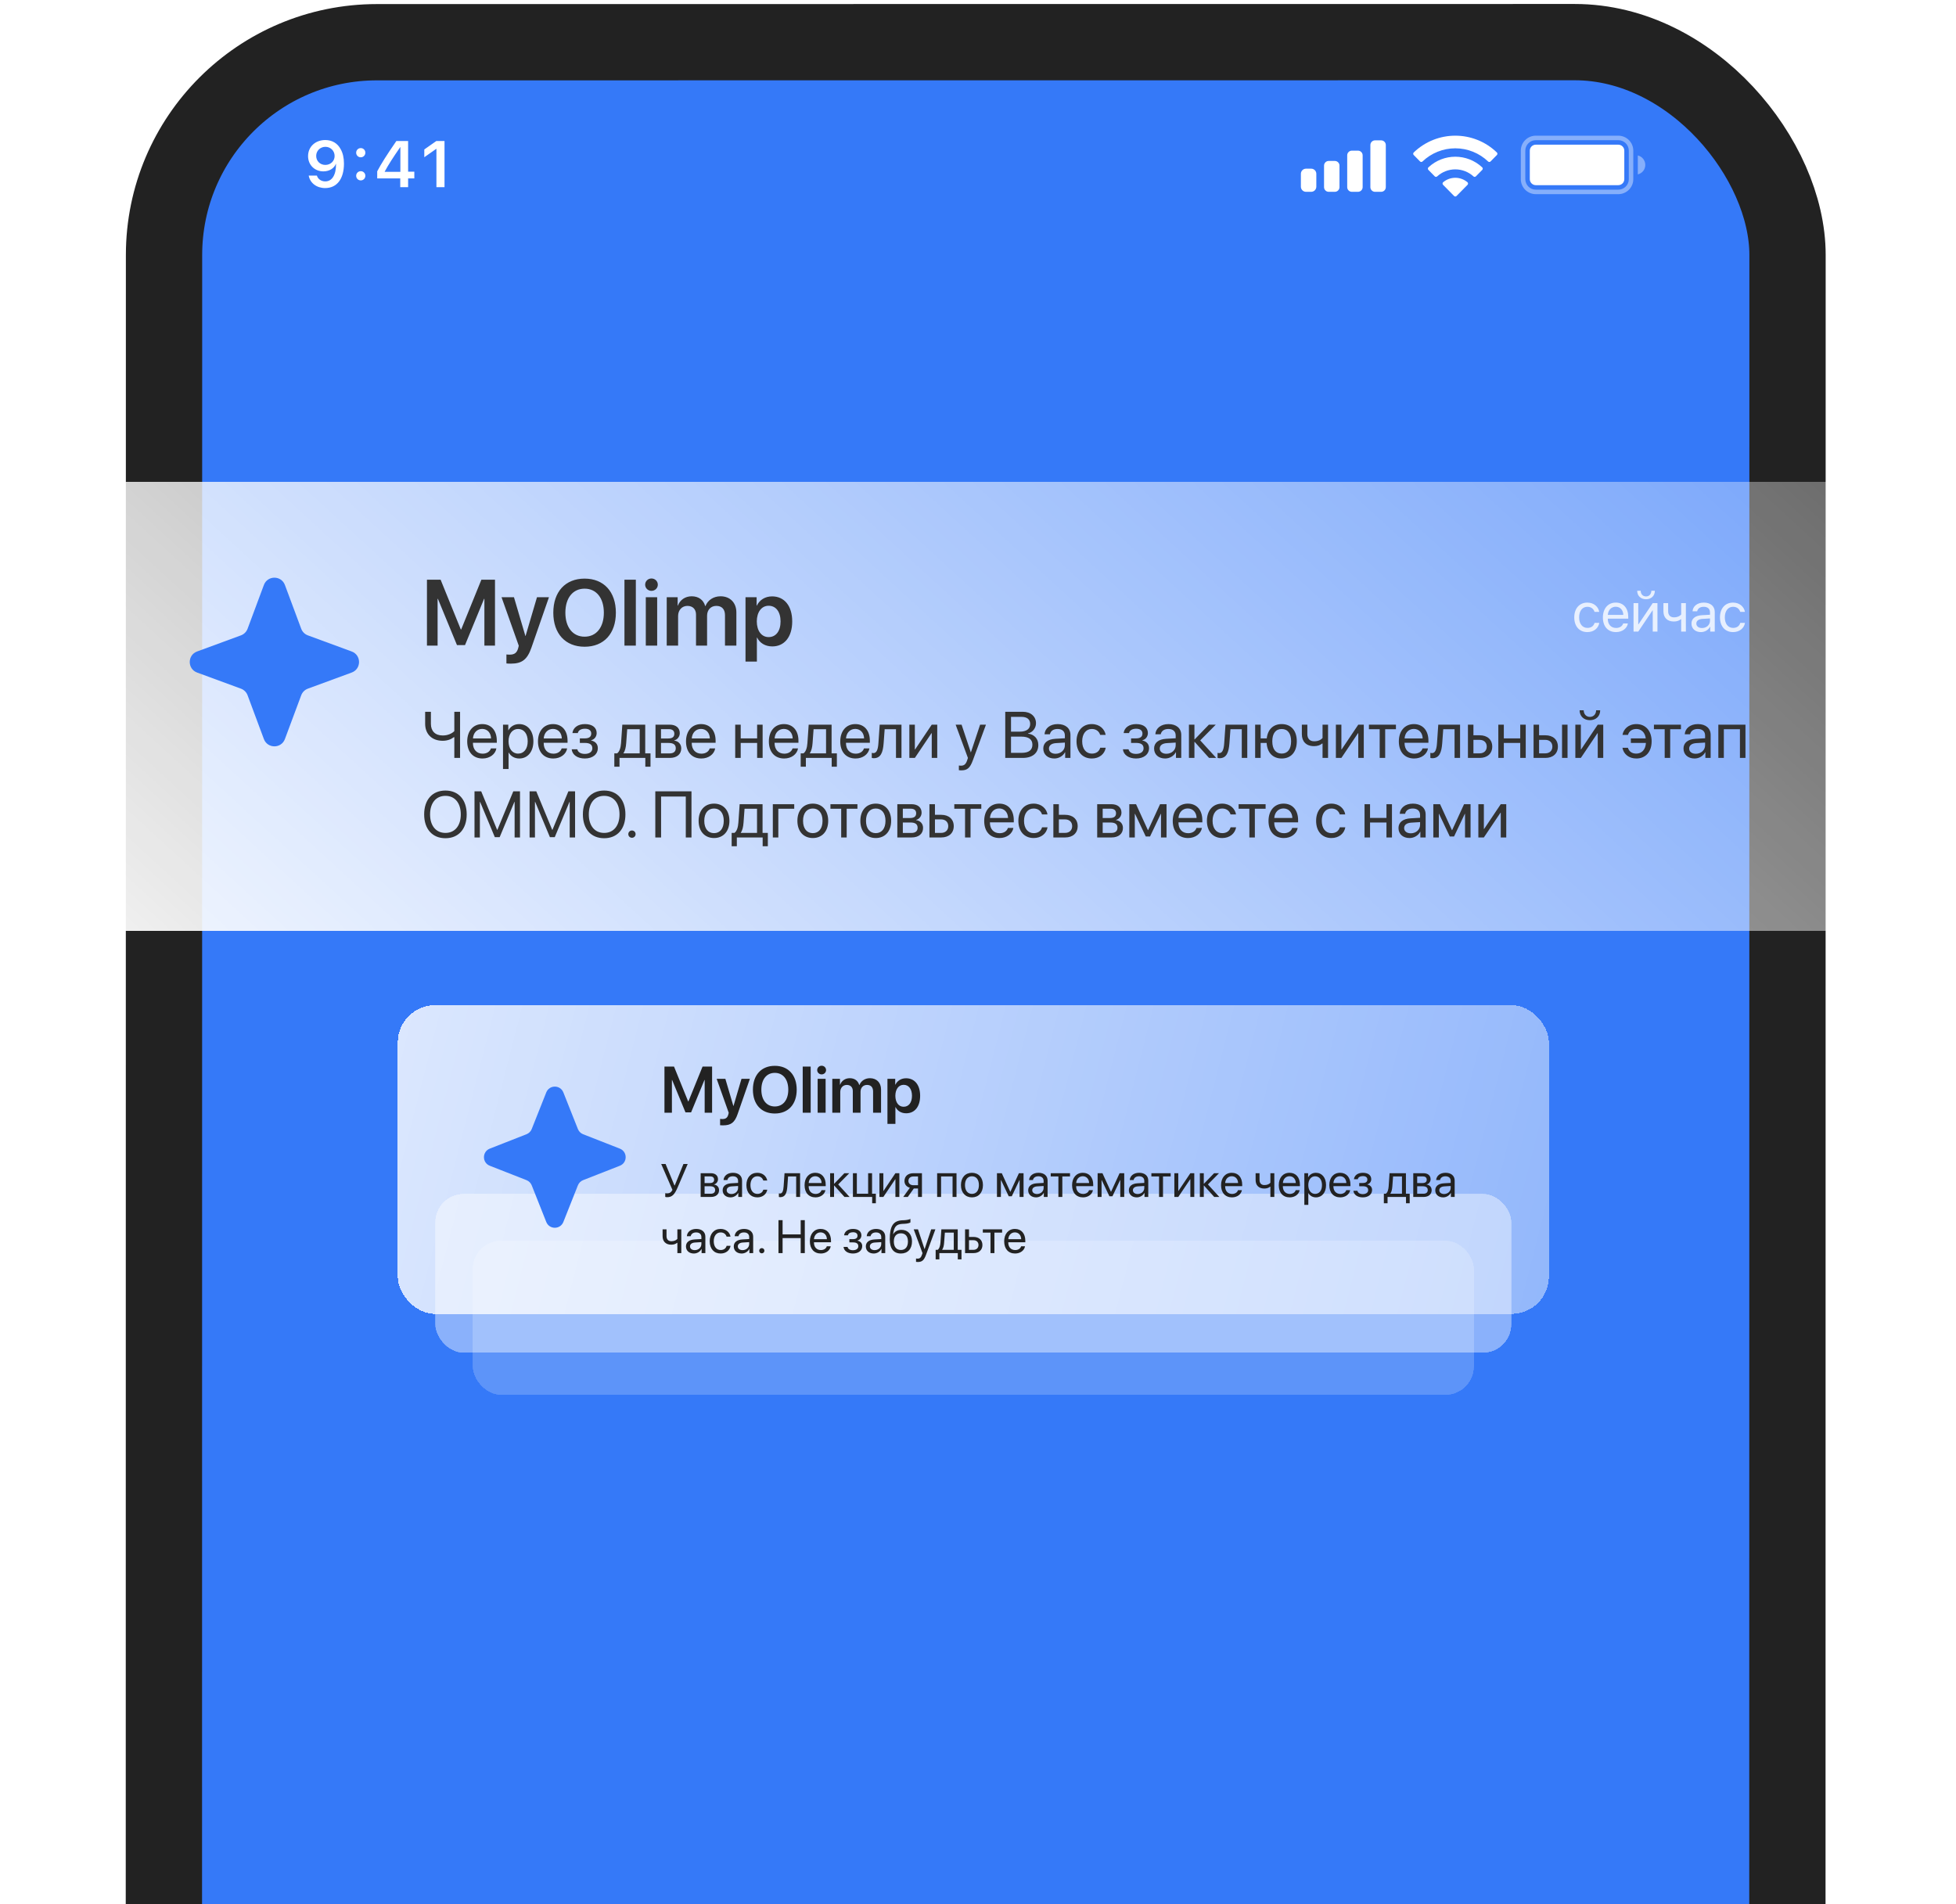 <svg width="418" height="407" viewBox="0 0 418 407" fill="none" xmlns="http://www.w3.org/2000/svg">
<rect width="346.943" height="713.378" rx="45.48" transform="matrix(1 -7.98721e-05 -7.9894e-05 1 35.057 9.028)" fill="#3579F8" stroke="#222222" stroke-width="16.305"/>
<path d="M311 31.7C313.612 31.7 316.124 32.709 318.017 34.519C318.159 34.659 318.387 34.657 318.527 34.516L319.89 33.132C319.961 33.06 320.001 32.963 320 32.861C319.999 32.76 319.959 32.663 319.887 32.592C314.919 27.803 307.081 27.803 302.113 32.592C302.042 32.663 302.001 32.76 302 32.861C301.999 32.963 302.039 33.06 302.11 33.132L303.473 34.516C303.613 34.658 303.841 34.659 303.984 34.519C305.877 32.709 308.389 31.7 311 31.7ZM311 36.2C312.435 36.2 313.819 36.736 314.883 37.705C315.027 37.842 315.253 37.84 315.394 37.698L316.754 36.315C316.826 36.243 316.866 36.144 316.865 36.042C316.864 35.94 316.822 35.842 316.749 35.771C313.51 32.74 308.494 32.74 305.255 35.771C305.182 35.842 305.14 35.94 305.139 36.042C305.138 36.144 305.178 36.243 305.25 36.315L306.61 37.698C306.75 37.84 306.977 37.842 307.121 37.705C308.184 36.737 309.567 36.2 311 36.2ZM313.616 39.501C313.689 39.429 313.729 39.33 313.727 39.227C313.725 39.125 313.68 39.028 313.605 38.959C312.101 37.68 309.9 37.68 308.396 38.959C308.32 39.028 308.276 39.125 308.274 39.227C308.272 39.33 308.312 39.429 308.385 39.501L310.739 41.89C310.808 41.961 310.902 42 311 42C311.099 42 311.193 41.961 311.262 41.89L313.616 39.501Z" fill="white"/>
<path d="M326.923 32.205C326.923 31.497 327.497 30.923 328.205 30.923H345.833C346.541 30.923 347.115 31.497 347.115 32.205V38.295C347.115 39.003 346.541 39.577 345.833 39.577H328.205C327.497 39.577 326.923 39.003 326.923 38.295V32.205Z" fill="white"/>
<path opacity="0.4" fill-rule="evenodd" clip-rule="evenodd" d="M328.205 29.962H345.833C347.072 29.962 348.077 30.966 348.077 32.205V38.295C348.077 39.534 347.072 40.538 345.833 40.538H328.205C326.966 40.538 325.962 39.534 325.962 38.295V32.205C325.962 30.966 326.966 29.962 328.205 29.962ZM325 32.205C325 30.435 326.435 29 328.205 29H345.833C347.603 29 349.038 30.435 349.038 32.205V38.295C349.038 40.065 347.603 41.5 345.833 41.5H328.205C326.435 41.5 325 40.065 325 38.295V32.205ZM351.603 35.25C351.603 36.235 350.919 37.06 350 37.278V33.222C350.919 33.44 351.603 34.265 351.603 35.25Z" fill="white"/>
<path fill-rule="evenodd" clip-rule="evenodd" d="M293.85 30C293.298 30 292.85 30.448 292.85 31V40C292.85 40.552 293.298 41 293.85 41H295.15C295.702 41 296.15 40.552 296.15 40V31C296.15 30.448 295.702 30 295.15 30H293.85ZM287.9 33.2C287.9 32.648 288.348 32.2 288.9 32.2H290.2C290.752 32.2 291.2 32.648 291.2 33.2V40C291.2 40.552 290.752 41 290.2 41H288.9C288.348 41 287.9 40.552 287.9 40V33.2ZM283.95 34.4C283.398 34.4 282.95 34.848 282.95 35.4V40C282.95 40.552 283.398 41 283.95 41H285.25C285.802 41 286.25 40.552 286.25 40V35.4C286.25 34.848 285.802 34.4 285.25 34.4H283.95ZM279.1 41C278.492 41 278 40.508 278 39.9V37.15C278 36.542 278.492 36.05 279.1 36.05H280.2C280.808 36.05 281.3 36.542 281.3 37.15V39.9C281.3 40.508 280.808 41 280.2 41H279.1Z" fill="white"/>
<path d="M69.478 40.198C67.666 40.198 66.251 39.118 65.971 37.532H67.721C67.94 38.277 68.644 38.77 69.505 38.77C70.961 38.77 71.836 37.402 71.809 35.017C71.809 35.017 71.802 35.017 71.795 35.017H71.788H71.781C71.399 35.98 70.387 36.63 69.109 36.63C67.236 36.63 65.834 35.242 65.834 33.369C65.834 31.373 67.386 29.931 69.519 29.931C70.968 29.931 72.144 30.628 72.8 31.886C73.265 32.692 73.504 33.725 73.504 34.955C73.504 38.243 72.007 40.198 69.478 40.198ZM69.526 35.249C70.654 35.249 71.508 34.429 71.508 33.342C71.508 32.241 70.647 31.38 69.539 31.38C68.439 31.38 67.57 32.234 67.57 33.315C67.57 34.429 68.404 35.249 69.526 35.249ZM77.099 38.558C76.545 38.558 76.114 38.127 76.114 37.573C76.114 37.026 76.545 36.589 77.099 36.589C77.646 36.589 78.076 37.026 78.076 37.573C78.076 38.127 77.646 38.558 77.099 38.558ZM77.099 33.622C76.545 33.622 76.114 33.185 76.114 32.638C76.114 32.091 76.545 31.653 77.099 31.653C77.646 31.653 78.076 32.091 78.076 32.638C78.076 33.185 77.646 33.622 77.099 33.622ZM85.533 40V38.134H80.611V36.616C81.466 35.003 82.566 33.246 84.706 30.136H87.215V36.691H88.541V38.134H87.215V40H85.533ZM82.211 36.685V36.732H85.561V31.441H85.533C83.94 33.752 82.997 35.208 82.211 36.685ZM93.264 40V31.817H93.222L90.673 33.608V31.947L93.25 30.136H94.993V40H93.264Z" fill="white"/>
<g filter="url(#filter0_bdd_1585_16002)">
<g clip-path="url(#clip0_1585_16002)">
<rect x="101" y="256" width="214" height="33" rx="6.109" fill="white" fill-opacity="0.2" shape-rendering="crispEdges"/>
</g>
</g>
<g filter="url(#filter1_bdd_1585_16002)">
<g clip-path="url(#clip1_1585_16002)">
<rect x="93" y="246" width="230" height="34" rx="6.109" fill="white" fill-opacity="0.42" shape-rendering="crispEdges"/>
</g>
</g>
<g filter="url(#filter2_bdd_1585_16002)">
<rect x="85" y="205" width="246" height="66" rx="8" fill="url(#paint0_linear_1585_16002)" shape-rendering="crispEdges"/>
<path d="M116.736 223.657C117.393 222.002 119.735 222.002 120.392 223.657L123.499 231.488C123.7 231.994 124.103 232.394 124.61 232.593L132.456 235.669C134.121 236.322 134.121 238.678 132.456 239.331L124.61 242.407C124.103 242.606 123.7 243.006 123.499 243.512L120.392 251.343C119.735 252.998 117.393 252.998 116.736 251.343L113.628 243.512C113.427 243.006 113.025 242.606 112.518 242.407L104.672 239.331C103.006 238.678 103.006 236.322 104.672 235.669L112.518 232.593C113.025 232.394 113.427 231.994 113.628 231.488L116.736 223.657Z" fill="#3579F8"/>
<path d="M152.175 228H150.589V221H150.541L147.69 227.918H146.487L143.636 221H143.589V228H141.996V218.136H144.04L147.061 225.58H147.116L150.137 218.136H152.175V228ZM154.553 230.693C154.458 230.693 153.972 230.687 153.884 230.666V229.319C153.972 229.34 154.273 229.347 154.376 229.347C155.08 229.347 155.442 229.08 155.634 228.41C155.634 228.39 155.736 228.027 155.729 228.007L153.152 220.754H155.011L156.72 226.551H156.748L158.457 220.754H160.248L157.63 228.287C157.008 230.085 156.208 230.693 154.553 230.693ZM165.58 217.972C168.451 217.972 170.256 219.934 170.256 223.071C170.256 226.209 168.451 228.164 165.58 228.164C162.702 228.164 160.897 226.209 160.897 223.071C160.897 219.934 162.702 217.972 165.58 217.972ZM165.58 219.476C163.816 219.476 162.702 220.87 162.702 223.071C162.702 225.266 163.816 226.66 165.58 226.66C167.337 226.66 168.458 225.266 168.458 223.071C168.458 220.87 167.337 219.476 165.58 219.476ZM171.541 228V218.136H173.243V228H171.541ZM174.733 228V220.754H176.435V228H174.733ZM175.581 219.804C175.054 219.804 174.637 219.394 174.637 218.881C174.637 218.361 175.054 217.951 175.581 217.951C176.114 217.951 176.531 218.361 176.531 218.881C176.531 219.394 176.114 219.804 175.581 219.804ZM177.864 228V220.754H179.498V222.012H179.532C179.846 221.171 180.612 220.617 181.596 220.617C182.622 220.617 183.353 221.144 183.62 222.073H183.661C184.01 221.178 184.871 220.617 185.917 220.617C187.345 220.617 188.282 221.581 188.282 223.03V228H186.58V223.447C186.58 222.559 186.115 222.053 185.281 222.053C184.461 222.053 183.9 222.654 183.9 223.522V228H182.246V223.358C182.246 222.552 181.754 222.053 180.961 222.053C180.14 222.053 179.566 222.688 179.566 223.563V228H177.864ZM193.628 220.631C195.467 220.631 196.635 222.06 196.635 224.377C196.635 226.688 195.473 228.116 193.655 228.116C192.602 228.116 191.782 227.61 191.385 226.797H191.351V230.386H189.649V220.754H191.31V222.005H191.344C191.755 221.164 192.575 220.631 193.628 220.631ZM193.108 226.722C194.209 226.722 194.892 225.812 194.892 224.377C194.892 222.948 194.209 222.032 193.108 222.032C192.049 222.032 191.344 222.969 191.338 224.377C191.344 225.799 192.049 226.722 193.108 226.722Z" fill="#222222"/>
<path d="M142.553 246.049C142.392 246.049 142.241 246.024 142.163 245.985V245.194C142.26 245.219 142.402 245.233 142.553 245.233C143.081 245.233 143.427 245.014 143.706 244.496L141.299 238.954H142.236L144.126 243.52H144.204L146.05 238.954H146.963L144.804 243.983C144.135 245.546 143.589 246.049 142.553 246.049ZM151.787 241.61H150.571V243.031H151.66C152.3 243.031 152.607 242.797 152.607 242.309C152.607 241.859 152.319 241.61 151.787 241.61ZM151.728 243.715H150.571V245.312H151.88C152.495 245.312 152.827 245.033 152.827 244.521C152.827 243.979 152.47 243.715 151.728 243.715ZM149.731 246V240.922H151.904C152.856 240.922 153.437 241.415 153.437 242.221C153.437 242.738 153.071 243.217 152.602 243.314V243.354C153.242 243.441 153.662 243.905 153.662 244.54C153.662 245.438 152.998 246 151.919 246H149.731ZM156.313 245.365C157.114 245.365 157.729 244.804 157.729 244.071V243.656L156.372 243.739C155.688 243.783 155.298 244.086 155.298 244.564C155.298 245.048 155.703 245.365 156.313 245.365ZM156.123 246.088C155.112 246.088 154.433 245.478 154.433 244.564C154.433 243.695 155.102 243.148 156.274 243.08L157.729 242.997V242.572C157.729 241.952 157.319 241.581 156.616 241.581C155.962 241.581 155.552 241.889 155.444 242.387H154.624C154.682 241.508 155.434 240.834 156.635 240.834C157.827 240.834 158.579 241.479 158.579 242.489V246H157.773V245.126H157.754C157.451 245.707 156.806 246.088 156.123 246.088ZM163.955 242.484H163.115C162.969 241.996 162.553 241.581 161.836 241.581C160.952 241.581 160.371 242.328 160.371 243.461C160.371 244.623 160.962 245.341 161.845 245.341C162.519 245.341 162.964 245.009 163.125 244.447H163.965C163.799 245.409 162.983 246.088 161.841 246.088C160.429 246.088 159.507 245.077 159.507 243.461C159.507 241.879 160.425 240.834 161.831 240.834C163.056 240.834 163.803 241.62 163.955 242.484ZM168.257 243.759C168.154 245.16 167.817 246.044 166.748 246.044C166.601 246.044 166.504 246.015 166.445 245.99V245.224C166.489 245.238 166.582 245.263 166.704 245.263C167.207 245.263 167.397 244.672 167.461 243.739L167.656 240.922H170.981V246H170.141V241.62H168.413L168.257 243.759ZM174.223 241.571C173.427 241.571 172.871 242.182 172.817 243.026H175.576C175.556 242.177 175.024 241.571 174.223 241.571ZM175.556 244.545H176.391C176.245 245.434 175.385 246.088 174.277 246.088C172.822 246.088 171.938 245.077 171.938 243.48C171.938 241.903 172.837 240.834 174.238 240.834C175.61 240.834 176.455 241.83 176.455 243.368V243.69H172.812V243.739C172.812 244.711 173.384 245.351 174.297 245.351C174.941 245.351 175.415 245.023 175.556 244.545ZM179.121 243.324L181.562 246H180.469L178.276 243.559H178.237V246H177.397V240.922H178.237V243.168H178.276L180.444 240.922H181.494L179.121 243.324ZM187.173 247.343H186.382V246H182.27V240.922H183.11V245.302H185.522V240.922H186.362V245.302H187.173V247.343ZM188.774 246H187.934V240.922H188.774V244.701H188.813L191.352 240.922H192.192V246H191.352V242.221H191.313L188.774 246ZM195.21 243.495H196.181V241.62H195.21C194.551 241.62 194.131 241.981 194.131 242.592C194.131 243.119 194.555 243.495 195.21 243.495ZM196.181 246V244.193H195.283L193.994 246H193.022L194.438 244.037C193.72 243.832 193.286 243.305 193.286 242.606C193.286 241.562 194.038 240.922 195.205 240.922H197.021V246H196.181ZM203.564 246V241.62H201.108V246H200.268V240.922H204.409V246H203.564ZM207.71 246.088C206.303 246.088 205.356 245.077 205.356 243.461C205.356 241.84 206.303 240.834 207.71 240.834C209.111 240.834 210.058 241.84 210.058 243.461C210.058 245.077 209.111 246.088 207.71 246.088ZM207.71 245.341C208.608 245.341 209.194 244.657 209.194 243.461C209.194 242.265 208.608 241.581 207.71 241.581C206.811 241.581 206.22 242.265 206.22 243.461C206.22 244.657 206.811 245.341 207.71 245.341ZM213.891 246H213.052V240.922H214.082L215.888 244.877H215.927L217.744 240.922H218.735V246H217.89V242.396H217.856L216.216 245.854H215.566L213.926 242.396H213.891V246ZM221.606 245.365C222.407 245.365 223.022 244.804 223.022 244.071V243.656L221.665 243.739C220.981 243.783 220.591 244.086 220.591 244.564C220.591 245.048 220.996 245.365 221.606 245.365ZM221.416 246.088C220.405 246.088 219.726 245.478 219.726 244.564C219.726 243.695 220.395 243.148 221.567 243.08L223.022 242.997V242.572C223.022 241.952 222.612 241.581 221.909 241.581C221.255 241.581 220.844 241.889 220.737 242.387H219.917C219.975 241.508 220.727 240.834 221.928 240.834C223.12 240.834 223.872 241.479 223.872 242.489V246H223.066V245.126H223.047C222.744 245.707 222.099 246.088 221.416 246.088ZM228.662 240.922V241.62H227.021V246H226.181V241.62H224.541V240.922H228.662ZM231.391 241.571C230.595 241.571 230.039 242.182 229.985 243.026H232.744C232.724 242.177 232.192 241.571 231.391 241.571ZM232.724 244.545H233.559C233.413 245.434 232.553 246.088 231.445 246.088C229.99 246.088 229.106 245.077 229.106 243.48C229.106 241.903 230.005 240.834 231.406 240.834C232.778 240.834 233.623 241.83 233.623 243.368V243.69H229.98V243.739C229.98 244.711 230.552 245.351 231.465 245.351C232.109 245.351 232.583 245.023 232.724 244.545ZM235.405 246H234.565V240.922H235.595L237.402 244.877H237.441L239.258 240.922H240.249V246H239.404V242.396H239.37L237.729 245.854H237.08L235.439 242.396H235.405V246ZM243.12 245.365C243.921 245.365 244.536 244.804 244.536 244.071V243.656L243.178 243.739C242.495 243.783 242.104 244.086 242.104 244.564C242.104 245.048 242.51 245.365 243.12 245.365ZM242.929 246.088C241.919 246.088 241.24 245.478 241.24 244.564C241.24 243.695 241.909 243.148 243.081 243.08L244.536 242.997V242.572C244.536 241.952 244.126 241.581 243.423 241.581C242.768 241.581 242.358 241.889 242.251 242.387H241.43C241.489 241.508 242.241 240.834 243.442 240.834C244.634 240.834 245.385 241.479 245.385 242.489V246H244.58V245.126H244.56C244.258 245.707 243.613 246.088 242.929 246.088ZM250.176 240.922V241.62H248.535V246H247.695V241.62H246.054V240.922H250.176ZM251.802 246H250.962V240.922H251.802V244.701H251.841L254.38 240.922H255.219V246H254.38V242.221H254.341L251.802 246ZM258.135 243.324L260.576 246H259.482L257.29 243.559H257.251V246H256.411V240.922H257.251V243.168H257.29L259.458 240.922H260.508L258.135 243.324ZM263.227 241.571C262.431 241.571 261.875 242.182 261.821 243.026H264.58C264.56 242.177 264.028 241.571 263.227 241.571ZM264.56 244.545H265.395C265.249 245.434 264.389 246.088 263.281 246.088C261.826 246.088 260.942 245.077 260.942 243.48C260.942 241.903 261.841 240.834 263.242 240.834C264.614 240.834 265.459 241.83 265.459 243.368V243.69H261.816V243.739C261.816 244.711 262.387 245.351 263.301 245.351C263.945 245.351 264.419 245.023 264.56 244.545ZM272.324 246H271.484V243.808H271.411C271.137 244.042 270.732 244.203 270.18 244.203C268.965 244.203 268.325 243.466 268.325 242.382V240.922H269.165V242.372C269.165 243.036 269.521 243.461 270.205 243.461C270.835 243.461 271.25 243.227 271.484 242.963V240.922H272.324V246ZM275.561 241.571C274.765 241.571 274.209 242.182 274.155 243.026H276.914C276.894 242.177 276.362 241.571 275.561 241.571ZM276.894 244.545H277.729C277.583 245.434 276.723 246.088 275.615 246.088C274.16 246.088 273.276 245.077 273.276 243.48C273.276 241.903 274.175 240.834 275.576 240.834C276.948 240.834 277.793 241.83 277.793 243.368V243.69H274.15V243.739C274.15 244.711 274.721 245.351 275.635 245.351C276.279 245.351 276.753 245.023 276.894 244.545ZM281.206 240.834C282.5 240.834 283.379 241.869 283.379 243.461C283.379 245.053 282.505 246.088 281.225 246.088C280.498 246.088 279.912 245.731 279.609 245.175H279.59V247.694H278.74V240.922H279.546V241.781H279.565C279.878 241.21 280.469 240.834 281.206 240.834ZM281.04 245.341C281.943 245.341 282.51 244.613 282.51 243.461C282.51 242.313 281.943 241.581 281.04 241.581C280.171 241.581 279.585 242.333 279.585 243.461C279.585 244.594 280.171 245.341 281.04 245.341ZM286.362 241.571C285.566 241.571 285.01 242.182 284.956 243.026H287.715C287.695 242.177 287.163 241.571 286.362 241.571ZM287.695 244.545H288.53C288.384 245.434 287.524 246.088 286.416 246.088C284.961 246.088 284.077 245.077 284.077 243.48C284.077 241.903 284.975 240.834 286.377 240.834C287.749 240.834 288.594 241.83 288.594 243.368V243.69H284.951V243.739C284.951 244.711 285.522 245.351 286.435 245.351C287.08 245.351 287.553 245.023 287.695 244.545ZM291.23 246.088C290.117 246.088 289.311 245.541 289.223 244.682H290.083C290.18 245.126 290.6 245.385 291.23 245.385C291.968 245.385 292.378 245.033 292.378 244.54C292.378 243.969 291.997 243.71 291.23 243.71H290.469V243.017H291.23C291.875 243.017 292.207 242.772 292.207 242.274C292.207 241.85 291.904 241.542 291.25 241.542C290.649 241.542 290.229 241.801 290.161 242.206H289.336C289.443 241.366 290.176 240.834 291.25 240.834C292.407 240.834 293.037 241.391 293.037 242.206C293.037 242.724 292.705 243.183 292.197 243.3V243.339C292.866 243.485 293.213 243.915 293.213 244.501C293.213 245.448 292.422 246.088 291.23 246.088ZM299.604 245.302V241.62H297.7L297.544 243.759C297.5 244.389 297.368 244.94 297.129 245.263V245.302H299.604ZM296.523 247.343H295.732V245.302H296.157C296.528 245.058 296.709 244.423 296.758 243.739L296.953 240.922H300.449V245.302H301.255V247.343H300.464V246H296.523V247.343ZM304.072 241.61H302.856V243.031H303.945C304.585 243.031 304.892 242.797 304.892 242.309C304.892 241.859 304.604 241.61 304.072 241.61ZM304.013 243.715H302.856V245.312H304.165C304.78 245.312 305.112 245.033 305.112 244.521C305.112 243.979 304.756 243.715 304.013 243.715ZM302.016 246V240.922H304.189C305.141 240.922 305.722 241.415 305.722 242.221C305.722 242.738 305.356 243.217 304.887 243.314V243.354C305.527 243.441 305.947 243.905 305.947 244.54C305.947 245.438 305.283 246 304.204 246H302.016ZM308.598 245.365C309.399 245.365 310.014 244.804 310.014 244.071V243.656L308.657 243.739C307.973 243.783 307.583 244.086 307.583 244.564C307.583 245.048 307.988 245.365 308.598 245.365ZM308.408 246.088C307.397 246.088 306.719 245.478 306.719 244.564C306.719 243.695 307.387 243.148 308.559 243.08L310.014 242.997V242.572C310.014 241.952 309.604 241.581 308.901 241.581C308.247 241.581 307.837 241.889 307.729 242.387H306.909C306.968 241.508 307.719 240.834 308.921 240.834C310.112 240.834 310.864 241.479 310.864 242.489V246H310.058V245.126H310.039C309.736 245.707 309.092 246.088 308.408 246.088ZM145.595 258H144.756V255.808H144.682C144.409 256.042 144.004 256.203 143.452 256.203C142.236 256.203 141.596 255.466 141.596 254.382V252.922H142.436V254.372C142.436 255.036 142.793 255.461 143.476 255.461C144.106 255.461 144.521 255.227 144.756 254.963V252.922H145.595V258ZM148.471 257.365C149.272 257.365 149.887 256.804 149.887 256.071V255.656L148.53 255.739C147.846 255.783 147.456 256.086 147.456 256.564C147.456 257.048 147.861 257.365 148.471 257.365ZM148.281 258.088C147.27 258.088 146.592 257.478 146.592 256.564C146.592 255.695 147.26 255.148 148.432 255.08L149.887 254.997V254.572C149.887 253.952 149.477 253.581 148.774 253.581C148.12 253.581 147.71 253.889 147.602 254.387H146.782C146.841 253.508 147.593 252.834 148.794 252.834C149.985 252.834 150.737 253.479 150.737 254.489V258H149.931V257.126H149.912C149.609 257.707 148.965 258.088 148.281 258.088ZM156.113 254.484H155.273C155.127 253.996 154.712 253.581 153.994 253.581C153.11 253.581 152.529 254.328 152.529 255.461C152.529 256.623 153.12 257.341 154.004 257.341C154.677 257.341 155.122 257.009 155.283 256.447H156.123C155.957 257.409 155.141 258.088 153.999 258.088C152.588 258.088 151.665 257.077 151.665 255.461C151.665 253.879 152.583 252.834 153.989 252.834C155.215 252.834 155.962 253.62 156.113 254.484ZM158.686 257.365C159.487 257.365 160.102 256.804 160.102 256.071V255.656L158.745 255.739C158.061 255.783 157.671 256.086 157.671 256.564C157.671 257.048 158.076 257.365 158.686 257.365ZM158.496 258.088C157.485 258.088 156.806 257.478 156.806 256.564C156.806 255.695 157.475 255.148 158.647 255.08L160.102 254.997V254.572C160.102 253.952 159.692 253.581 158.989 253.581C158.335 253.581 157.925 253.889 157.817 254.387H156.997C157.055 253.508 157.807 252.834 159.009 252.834C160.2 252.834 160.952 253.479 160.952 254.489V258H160.146V257.126H160.127C159.824 257.707 159.179 258.088 158.496 258.088ZM162.798 258.049C162.485 258.049 162.241 257.805 162.241 257.492C162.241 257.18 162.485 256.936 162.798 256.936C163.11 256.936 163.354 257.18 163.354 257.492C163.354 257.805 163.11 258.049 162.798 258.049ZM171.987 258H171.108V254.792H167.241V258H166.362V250.954H167.241V254.001H171.108V250.954H171.987V258ZM175.356 253.571C174.56 253.571 174.004 254.182 173.95 255.026H176.709C176.689 254.177 176.157 253.571 175.356 253.571ZM176.689 256.545H177.524C177.378 257.434 176.518 258.088 175.41 258.088C173.955 258.088 173.071 257.077 173.071 255.48C173.071 253.903 173.969 252.834 175.371 252.834C176.743 252.834 177.588 253.83 177.588 255.368V255.69H173.945V255.739C173.945 256.711 174.516 257.351 175.429 257.351C176.074 257.351 176.548 257.023 176.689 256.545ZM182.275 258.088C181.162 258.088 180.356 257.541 180.268 256.682H181.128C181.225 257.126 181.645 257.385 182.275 257.385C183.012 257.385 183.423 257.033 183.423 256.54C183.423 255.969 183.042 255.71 182.275 255.71H181.513V255.017H182.275C182.92 255.017 183.252 254.772 183.252 254.274C183.252 253.85 182.949 253.542 182.295 253.542C181.694 253.542 181.274 253.801 181.206 254.206H180.381C180.488 253.366 181.22 252.834 182.295 252.834C183.452 252.834 184.082 253.391 184.082 254.206C184.082 254.724 183.75 255.183 183.242 255.3V255.339C183.911 255.485 184.258 255.915 184.258 256.501C184.258 257.448 183.467 258.088 182.275 258.088ZM186.909 257.365C187.71 257.365 188.325 256.804 188.325 256.071V255.656L186.968 255.739C186.284 255.783 185.893 256.086 185.893 256.564C185.893 257.048 186.299 257.365 186.909 257.365ZM186.719 258.088C185.708 258.088 185.029 257.478 185.029 256.564C185.029 255.695 185.698 255.148 186.87 255.08L188.325 254.997V254.572C188.325 253.952 187.915 253.581 187.212 253.581C186.557 253.581 186.147 253.889 186.04 254.387H185.219C185.278 253.508 186.03 252.834 187.231 252.834C188.423 252.834 189.175 253.479 189.175 254.489V258H188.369V257.126H188.349C188.047 257.707 187.402 258.088 186.719 258.088ZM192.524 258.088C190.967 258.088 190.146 257.043 190.146 255.026C190.146 252.224 190.888 251.057 192.861 250.983L193.237 250.969C193.725 250.944 194.272 250.847 194.56 250.695V251.438C194.399 251.584 193.862 251.711 193.276 251.735L192.9 251.75C191.489 251.804 191.069 252.424 190.864 253.942H190.903C191.235 253.342 191.87 253.029 192.651 253.029C194.023 253.029 194.897 253.996 194.897 255.51C194.897 257.106 193.994 258.088 192.524 258.088ZM192.524 257.336C193.476 257.336 194.028 256.677 194.028 255.51C194.028 254.401 193.476 253.771 192.524 253.771C191.567 253.771 191.015 254.401 191.015 255.51C191.015 256.677 191.567 257.336 192.524 257.336ZM196.123 259.899C196.02 259.899 195.849 259.89 195.757 259.87V259.157C195.849 259.177 195.981 259.182 196.089 259.182C196.562 259.182 196.826 258.952 197.021 258.361L197.138 258.005L195.263 252.922H196.172L197.578 257.15H197.593L198.999 252.922H199.892L197.895 258.356C197.461 259.543 197.041 259.899 196.123 259.899ZM203.823 257.302V253.62H201.919L201.762 255.759C201.719 256.389 201.587 256.94 201.347 257.263V257.302H203.823ZM200.742 259.343H199.951V257.302H200.376C200.747 257.058 200.927 256.423 200.976 255.739L201.172 252.922H204.668V257.302H205.473V259.343H204.682V258H200.742V259.343ZM208.022 255.241H207.075V257.302H208.022C208.681 257.302 209.106 256.892 209.106 256.271C209.106 255.646 208.677 255.241 208.022 255.241ZM206.235 258V252.922H207.075V254.543H208.037C209.199 254.543 209.946 255.212 209.946 256.271C209.946 257.331 209.199 258 208.037 258H206.235ZM214.15 252.922V253.62H212.51V258H211.67V253.62H210.029V252.922H214.15ZM216.88 253.571C216.084 253.571 215.527 254.182 215.473 255.026H218.232C218.213 254.177 217.68 253.571 216.88 253.571ZM218.213 256.545H219.048C218.901 257.434 218.042 258.088 216.933 258.088C215.478 258.088 214.594 257.077 214.594 255.48C214.594 253.903 215.493 252.834 216.894 252.834C218.266 252.834 219.111 253.83 219.111 255.368V255.69H215.469V255.739C215.469 256.711 216.04 257.351 216.953 257.351C217.597 257.351 218.071 257.023 218.213 256.545Z" fill="#222222"/>
</g>
<g filter="url(#filter3_bdd_1585_16002)">
<rect x="12" y="91" width="394" height="96" rx="8" fill="url(#paint1_linear_1585_16002)" shape-rendering="crispEdges"/>
<path d="M56.391 113.038C57.166 110.955 60.111 110.955 60.887 113.038L64.369 122.389C64.613 123.045 65.132 123.562 65.789 123.804L75.156 127.249C77.251 128.019 77.251 130.981 75.156 131.751L65.789 135.196C65.132 135.438 64.613 135.955 64.369 136.611L60.887 145.962C60.111 148.045 57.166 148.045 56.391 145.962L52.909 136.611C52.665 135.955 52.146 135.438 51.489 135.196L42.121 131.751C40.027 130.981 40.027 128.019 42.121 127.249L51.489 123.804C52.146 123.562 52.665 123.045 52.909 122.389L56.391 113.038Z" fill="#3579F8"/>
<path d="M105.781 126H103.516V116H103.447L99.375 125.883H97.656L93.584 116H93.516V126H91.24V111.908H94.16L98.477 122.543H98.555L102.871 111.908H105.781V126ZM109.18 129.848C109.043 129.848 108.35 129.838 108.223 129.809V127.885C108.35 127.914 108.779 127.924 108.926 127.924C109.932 127.924 110.449 127.543 110.723 126.586C110.723 126.557 110.869 126.039 110.859 126.01L107.178 115.648H109.834L112.275 123.93H112.314L114.756 115.648H117.314L113.574 126.41C112.686 128.979 111.543 129.848 109.18 129.848ZM124.932 111.674C129.033 111.674 131.611 114.477 131.611 118.959C131.611 123.441 129.033 126.234 124.932 126.234C120.82 126.234 118.242 123.441 118.242 118.959C118.242 114.477 120.82 111.674 124.932 111.674ZM124.932 113.822C122.412 113.822 120.82 115.814 120.82 118.959C120.82 122.094 122.412 124.086 124.932 124.086C127.441 124.086 129.043 122.094 129.043 118.959C129.043 115.814 127.441 113.822 124.932 113.822ZM133.447 126V111.908H135.879V126H133.447ZM138.008 126V115.648H140.439V126H138.008ZM139.219 114.291C138.467 114.291 137.871 113.705 137.871 112.973C137.871 112.23 138.467 111.645 139.219 111.645C139.98 111.645 140.576 112.23 140.576 112.973C140.576 113.705 139.98 114.291 139.219 114.291ZM142.48 126V115.648H144.814V117.445H144.863C145.312 116.244 146.406 115.453 147.812 115.453C149.277 115.453 150.322 116.205 150.703 117.533H150.762C151.26 116.254 152.49 115.453 153.984 115.453C156.025 115.453 157.363 116.83 157.363 118.9V126H154.932V119.496C154.932 118.227 154.268 117.504 153.076 117.504C151.904 117.504 151.104 118.363 151.104 119.604V126H148.74V119.369C148.74 118.217 148.037 117.504 146.904 117.504C145.732 117.504 144.912 118.412 144.912 119.662V126H142.48ZM165 115.473C167.627 115.473 169.297 117.514 169.297 120.824C169.297 124.125 167.637 126.166 165.039 126.166C163.535 126.166 162.363 125.443 161.797 124.281H161.748V129.408H159.316V115.648H161.689V117.436H161.738C162.324 116.234 163.496 115.473 165 115.473ZM164.258 124.174C165.83 124.174 166.807 122.875 166.807 120.824C166.807 118.783 165.83 117.475 164.258 117.475C162.744 117.475 161.738 118.812 161.729 120.824C161.738 122.855 162.744 124.174 164.258 124.174Z" fill="#333333"/>
<path d="M98.319 150H97.089V145.57H96.98C96.426 146.008 95.599 146.336 94.621 146.336C92.133 146.336 90.855 144.729 90.855 142.713V140.136H92.085V142.72C92.085 144.244 92.981 145.201 94.621 145.201C95.688 145.201 96.562 144.798 97.089 144.271V140.136H98.319V150ZM103.043 143.8C101.929 143.8 101.149 144.654 101.074 145.837H104.937C104.909 144.647 104.164 143.8 103.043 143.8ZM104.909 147.963H106.078C105.873 149.207 104.67 150.123 103.118 150.123C101.081 150.123 99.844 148.708 99.844 146.473C99.844 144.265 101.102 142.768 103.063 142.768C104.984 142.768 106.167 144.162 106.167 146.315V146.767H101.067V146.835C101.067 148.195 101.867 149.091 103.146 149.091C104.048 149.091 104.711 148.633 104.909 147.963ZM110.945 142.768C112.757 142.768 113.987 144.217 113.987 146.445C113.987 148.674 112.764 150.123 110.973 150.123C109.954 150.123 109.134 149.624 108.71 148.845H108.683V152.372H107.493V142.891H108.621V144.094H108.648C109.086 143.294 109.913 142.768 110.945 142.768ZM110.713 149.077C111.978 149.077 112.771 148.059 112.771 146.445C112.771 144.839 111.978 143.813 110.713 143.813C109.496 143.813 108.676 144.866 108.676 146.445C108.676 148.031 109.496 149.077 110.713 149.077ZM118.164 143.8C117.05 143.8 116.271 144.654 116.195 145.837H120.058C120.03 144.647 119.285 143.8 118.164 143.8ZM120.03 147.963H121.199C120.994 149.207 119.791 150.123 118.239 150.123C116.202 150.123 114.965 148.708 114.965 146.473C114.965 144.265 116.223 142.768 118.185 142.768C120.105 142.768 121.288 144.162 121.288 146.315V146.767H116.188V146.835C116.188 148.195 116.988 149.091 118.267 149.091C119.169 149.091 119.832 148.633 120.03 147.963ZM124.979 150.123C123.421 150.123 122.293 149.357 122.17 148.154H123.373C123.51 148.776 124.098 149.139 124.979 149.139C126.012 149.139 126.586 148.646 126.586 147.956C126.586 147.156 126.053 146.794 124.979 146.794H123.913V145.823H124.979C125.882 145.823 126.347 145.481 126.347 144.784C126.347 144.189 125.923 143.759 125.007 143.759C124.166 143.759 123.578 144.121 123.482 144.688H122.327C122.478 143.513 123.503 142.768 125.007 142.768C126.627 142.768 127.509 143.547 127.509 144.688C127.509 145.413 127.044 146.056 126.333 146.22V146.274C127.27 146.479 127.755 147.081 127.755 147.901C127.755 149.228 126.647 150.123 124.979 150.123ZM136.703 149.022V143.868H134.037L133.818 146.862C133.757 147.744 133.572 148.517 133.237 148.968V149.022H136.703ZM132.39 151.88H131.282V149.022H131.877C132.396 148.681 132.649 147.792 132.718 146.835L132.991 142.891H137.886V149.022H139.014V151.88H137.906V150H132.39V151.88ZM142.958 143.854H141.256V145.844H142.78C143.676 145.844 144.106 145.516 144.106 144.832C144.106 144.203 143.703 143.854 142.958 143.854ZM142.876 146.801H141.256V149.036H143.088C143.949 149.036 144.414 148.646 144.414 147.929C144.414 147.17 143.915 146.801 142.876 146.801ZM140.08 150V142.891H143.122C144.455 142.891 145.269 143.581 145.269 144.709C145.269 145.434 144.756 146.104 144.1 146.24V146.295C144.995 146.418 145.583 147.067 145.583 147.956C145.583 149.214 144.653 150 143.143 150H140.08ZM149.801 143.8C148.687 143.8 147.907 144.654 147.832 145.837H151.694C151.667 144.647 150.922 143.8 149.801 143.8ZM151.667 147.963H152.836C152.631 149.207 151.428 150.123 149.876 150.123C147.839 150.123 146.602 148.708 146.602 146.473C146.602 144.265 147.859 142.768 149.821 142.768C151.742 142.768 152.925 144.162 152.925 146.315V146.767H147.825V146.835C147.825 148.195 148.625 149.091 149.903 149.091C150.806 149.091 151.469 148.633 151.667 147.963ZM161.798 150V146.801H158.291V150H157.115V142.891H158.291V145.823H161.798V142.891H162.974V150H161.798ZM167.506 143.8C166.392 143.8 165.612 144.654 165.537 145.837H169.399C169.372 144.647 168.627 143.8 167.506 143.8ZM169.372 147.963H170.541C170.336 149.207 169.133 150.123 167.581 150.123C165.544 150.123 164.307 148.708 164.307 146.473C164.307 144.265 165.564 142.768 167.526 142.768C169.447 142.768 170.63 144.162 170.63 146.315V146.767H165.53V146.835C165.53 148.195 166.33 149.091 167.608 149.091C168.511 149.091 169.174 148.633 169.372 147.963ZM176.529 149.022V143.868H173.863L173.645 146.862C173.583 147.744 173.398 148.517 173.063 148.968V149.022H176.529ZM172.216 151.88H171.108V149.022H171.703C172.223 148.681 172.476 147.792 172.544 146.835L172.817 142.891H177.712V149.022H178.84V151.88H177.732V150H172.216V151.88ZM182.764 143.8C181.649 143.8 180.87 144.654 180.795 145.837H184.657C184.63 144.647 183.885 143.8 182.764 143.8ZM184.63 147.963H185.799C185.594 149.207 184.391 150.123 182.839 150.123C180.802 150.123 179.564 148.708 179.564 146.473C179.564 144.265 180.822 142.768 182.784 142.768C184.705 142.768 185.888 144.162 185.888 146.315V146.767H180.788V146.835C180.788 148.195 181.588 149.091 182.866 149.091C183.769 149.091 184.432 148.633 184.63 147.963ZM188.834 146.862C188.69 148.824 188.219 150.062 186.722 150.062C186.517 150.062 186.38 150.021 186.298 149.986V148.913C186.359 148.934 186.489 148.968 186.66 148.968C187.364 148.968 187.631 148.141 187.72 146.835L187.993 142.891H192.648V150H191.473V143.868H189.053L188.834 146.862ZM195.506 150H194.33V142.891H195.506V148.182H195.561L199.115 142.891H200.291V150H199.115V144.709H199.061L195.506 150ZM205.425 152.659C205.281 152.659 205.042 152.646 204.912 152.618V151.62C205.042 151.647 205.227 151.654 205.377 151.654C206.04 151.654 206.409 151.333 206.683 150.506L206.847 150.007L204.222 142.891H205.493L207.462 148.811H207.482L209.451 142.891H210.702L207.906 150.499C207.298 152.16 206.71 152.659 205.425 152.659ZM218.55 150H214.824V140.136H218.563C220.252 140.136 221.394 141.12 221.394 142.597C221.394 143.622 220.642 144.579 219.691 144.75V144.805C221.031 144.976 221.893 145.919 221.893 147.231C221.893 148.968 220.648 150 218.55 150ZM216.055 141.223V144.388H217.9C219.356 144.388 220.149 143.807 220.149 142.74C220.149 141.763 219.479 141.223 218.283 141.223H216.055ZM216.055 148.913H218.365C219.849 148.913 220.628 148.312 220.628 147.17C220.628 146.028 219.821 145.447 218.249 145.447H216.055V148.913ZM225.584 149.111C226.705 149.111 227.566 148.325 227.566 147.3V146.719L225.666 146.835C224.709 146.896 224.162 147.32 224.162 147.99C224.162 148.667 224.729 149.111 225.584 149.111ZM225.317 150.123C223.902 150.123 222.952 149.269 222.952 147.99C222.952 146.773 223.889 146.008 225.529 145.912L227.566 145.796V145.201C227.566 144.333 226.992 143.813 226.008 143.813C225.092 143.813 224.518 144.244 224.367 144.941H223.219C223.301 143.711 224.354 142.768 226.035 142.768C227.703 142.768 228.756 143.67 228.756 145.085V150H227.628V148.776H227.601C227.177 149.59 226.274 150.123 225.317 150.123ZM236.282 145.078H235.106C234.901 144.395 234.32 143.813 233.315 143.813C232.078 143.813 231.265 144.859 231.265 146.445C231.265 148.072 232.092 149.077 233.329 149.077C234.272 149.077 234.895 148.612 235.12 147.826H236.296C236.063 149.173 234.922 150.123 233.322 150.123C231.347 150.123 230.055 148.708 230.055 146.445C230.055 144.23 231.34 142.768 233.309 142.768C235.024 142.768 236.07 143.868 236.282 145.078ZM242.776 150.123C241.218 150.123 240.09 149.357 239.967 148.154H241.17C241.307 148.776 241.895 149.139 242.776 149.139C243.809 149.139 244.383 148.646 244.383 147.956C244.383 147.156 243.85 146.794 242.776 146.794H241.71V145.823H242.776C243.679 145.823 244.144 145.481 244.144 144.784C244.144 144.189 243.72 143.759 242.804 143.759C241.963 143.759 241.375 144.121 241.279 144.688H240.124C240.274 143.513 241.3 142.768 242.804 142.768C244.424 142.768 245.306 143.547 245.306 144.688C245.306 145.413 244.841 146.056 244.13 146.22V146.274C245.066 146.479 245.552 147.081 245.552 147.901C245.552 149.228 244.444 150.123 242.776 150.123ZM249.264 149.111C250.385 149.111 251.246 148.325 251.246 147.3V146.719L249.346 146.835C248.389 146.896 247.842 147.32 247.842 147.99C247.842 148.667 248.409 149.111 249.264 149.111ZM248.997 150.123C247.582 150.123 246.632 149.269 246.632 147.99C246.632 146.773 247.568 146.008 249.209 145.912L251.246 145.796V145.201C251.246 144.333 250.672 143.813 249.688 143.813C248.771 143.813 248.197 144.244 248.047 144.941H246.898C246.98 143.711 248.033 142.768 249.715 142.768C251.383 142.768 252.436 143.67 252.436 145.085V150H251.308V148.776H251.28C250.856 149.59 249.954 150.123 248.997 150.123ZM256.489 146.254L259.907 150H258.376L255.307 146.582H255.252V150H254.076V142.891H255.252V146.035H255.307L258.342 142.891H259.812L256.489 146.254ZM262.73 146.862C262.587 148.824 262.115 150.062 260.618 150.062C260.413 150.062 260.276 150.021 260.194 149.986V148.913C260.256 148.934 260.386 148.968 260.557 148.968C261.261 148.968 261.527 148.141 261.616 146.835L261.89 142.891H266.545V150H265.369V143.868H262.949L262.73 146.862ZM273.9 150.123C272.014 150.123 270.811 148.872 270.681 146.801H269.402V150H268.227V142.891H269.402V145.823H270.708C270.92 143.909 272.096 142.768 273.9 142.768C275.896 142.768 277.127 144.155 277.127 146.445C277.127 148.729 275.896 150.123 273.9 150.123ZM273.9 149.07C275.186 149.07 275.91 148.113 275.91 146.445C275.91 144.771 275.186 143.82 273.9 143.82C272.615 143.82 271.891 144.771 271.891 146.445C271.891 148.113 272.615 149.07 273.9 149.07ZM283.806 150H282.63V146.931H282.527C282.145 147.259 281.577 147.484 280.805 147.484C279.103 147.484 278.207 146.452 278.207 144.935V142.891H279.383V144.921C279.383 145.851 279.882 146.445 280.839 146.445C281.721 146.445 282.302 146.117 282.63 145.748V142.891H283.806V150ZM286.656 150H285.48V142.891H286.656V148.182H286.711L290.266 142.891H291.441V150H290.266V144.709H290.211L286.656 150ZM298.312 142.891V143.868H296.015V150H294.839V143.868H292.542V142.891H298.312ZM302.133 143.8C301.019 143.8 300.239 144.654 300.164 145.837H304.026C303.999 144.647 303.254 143.8 302.133 143.8ZM303.999 147.963H305.168C304.963 149.207 303.76 150.123 302.208 150.123C300.171 150.123 298.934 148.708 298.934 146.473C298.934 144.265 300.191 142.768 302.153 142.768C304.074 142.768 305.257 144.162 305.257 146.315V146.767H300.157V146.835C300.157 148.195 300.957 149.091 302.235 149.091C303.138 149.091 303.801 148.633 303.999 147.963ZM308.203 146.862C308.06 148.824 307.588 150.062 306.091 150.062C305.886 150.062 305.749 150.021 305.667 149.986V148.913C305.729 148.934 305.858 148.968 306.029 148.968C306.733 148.968 307 148.141 307.089 146.835L307.362 142.891H312.018V150H310.842V143.868H308.422L308.203 146.862ZM316.201 146.138H314.875V149.022H316.201C317.124 149.022 317.719 148.448 317.719 147.58C317.719 146.705 317.117 146.138 316.201 146.138ZM313.699 150V142.891H314.875V145.16H316.222C317.849 145.16 318.895 146.097 318.895 147.58C318.895 149.063 317.849 150 316.222 150H313.699ZM324.876 150V146.801H321.369V150H320.193V142.891H321.369V145.823H324.876V142.891H326.052V150H324.876ZM333.811 150V142.891H334.986V150H333.811ZM330.229 146.138H328.902V149.022H330.229C331.151 149.022 331.746 148.448 331.746 147.58C331.746 146.705 331.145 146.138 330.229 146.138ZM327.727 150V142.891H328.902V145.16H330.249C331.876 145.16 332.922 146.097 332.922 147.58C332.922 149.063 331.876 150 330.249 150H327.727ZM337.83 150H336.654V142.891H337.83V148.182H337.885L341.439 142.891H342.615V150H341.439V144.709H341.385L337.83 150ZM337.563 139.814H338.438C338.438 140.607 338.951 141.229 339.765 141.229C340.578 141.229 341.091 140.607 341.091 139.814H341.966C341.966 141.072 341.07 141.934 339.765 141.934C338.459 141.934 337.563 141.072 337.563 139.814ZM347.893 147.833C348.118 148.619 348.747 149.077 349.684 149.077C350.818 149.077 351.659 148.257 351.734 146.794H348.515V145.823H351.7C351.55 144.552 350.75 143.813 349.697 143.813C348.692 143.813 348.091 144.381 347.906 145.078H346.73C346.929 143.861 347.988 142.768 349.704 142.768C351.666 142.768 352.958 144.23 352.958 146.445C352.958 148.708 351.666 150.123 349.69 150.123C348.091 150.123 346.956 149.18 346.717 147.833H347.893ZM359.22 142.891V143.868H356.923V150H355.747V143.868H353.45V142.891H359.22ZM362.398 149.111C363.52 149.111 364.381 148.325 364.381 147.3V146.719L362.48 146.835C361.523 146.896 360.977 147.32 360.977 147.99C360.977 148.667 361.544 149.111 362.398 149.111ZM362.132 150.123C360.717 150.123 359.767 149.269 359.767 147.99C359.767 146.773 360.703 146.008 362.344 145.912L364.381 145.796V145.201C364.381 144.333 363.807 143.813 362.822 143.813C361.906 143.813 361.332 144.244 361.182 144.941H360.033C360.115 143.711 361.168 142.768 362.85 142.768C364.518 142.768 365.57 143.67 365.57 145.085V150H364.442V148.776H364.415C363.991 149.59 363.089 150.123 362.132 150.123ZM371.825 150V143.868H368.387V150H367.211V142.891H373.008V150H371.825ZM95.189 156.972C97.984 156.972 99.734 158.94 99.734 162.071C99.734 165.202 97.984 167.164 95.189 167.164C92.393 167.164 90.643 165.202 90.643 162.071C90.643 158.94 92.393 156.972 95.189 156.972ZM95.189 158.106C93.172 158.106 91.907 159.638 91.907 162.071C91.907 164.498 93.172 166.029 95.189 166.029C97.205 166.029 98.47 164.498 98.47 162.071C98.47 159.638 97.205 158.106 95.189 158.106ZM111.123 167H109.975V159.398H109.927L106.782 166.932H105.743L102.599 159.398H102.551V167H101.402V157.136H102.831L106.235 165.366H106.29L109.694 157.136H111.123V167ZM122.895 167H121.746V159.398H121.698L118.554 166.932H117.515L114.37 159.398H114.322V167H113.174V157.136H114.603L118.007 165.366H118.062L121.466 157.136H122.895V167ZM129.108 156.972C131.904 156.972 133.654 158.94 133.654 162.071C133.654 165.202 131.904 167.164 129.108 167.164C126.312 167.164 124.562 165.202 124.562 162.071C124.562 158.94 126.312 156.972 129.108 156.972ZM129.108 158.106C127.092 158.106 125.827 159.638 125.827 162.071C125.827 164.498 127.092 166.029 129.108 166.029C131.125 166.029 132.39 164.498 132.39 162.071C132.39 159.638 131.125 158.106 129.108 158.106ZM135.049 167.068C134.611 167.068 134.27 166.727 134.27 166.289C134.27 165.852 134.611 165.51 135.049 165.51C135.486 165.51 135.828 165.852 135.828 166.289C135.828 166.727 135.486 167.068 135.049 167.068ZM147.771 167H146.554V158.257H141.276V167H140.039V157.136H147.771V167ZM152.59 167.123C150.621 167.123 149.295 165.708 149.295 163.445C149.295 161.176 150.621 159.768 152.59 159.768C154.552 159.768 155.878 161.176 155.878 163.445C155.878 165.708 154.552 167.123 152.59 167.123ZM152.59 166.077C153.848 166.077 154.668 165.12 154.668 163.445C154.668 161.771 153.848 160.813 152.59 160.813C151.332 160.813 150.505 161.771 150.505 163.445C150.505 165.12 151.332 166.077 152.59 166.077ZM161.777 166.022V160.868H159.111L158.893 163.862C158.831 164.744 158.646 165.517 158.312 165.968V166.022H161.777ZM157.464 168.88H156.356V166.022H156.951C157.471 165.681 157.724 164.792 157.792 163.835L158.065 159.891H162.96V166.022H164.088V168.88H162.98V167H157.464V168.88ZM169.728 160.868H166.33V167H165.154V159.891H169.728V160.868ZM173.699 167.123C171.73 167.123 170.404 165.708 170.404 163.445C170.404 161.176 171.73 159.768 173.699 159.768C175.661 159.768 176.987 161.176 176.987 163.445C176.987 165.708 175.661 167.123 173.699 167.123ZM173.699 166.077C174.957 166.077 175.777 165.12 175.777 163.445C175.777 161.771 174.957 160.813 173.699 160.813C172.441 160.813 171.614 161.771 171.614 163.445C171.614 165.12 172.441 166.077 173.699 166.077ZM183.235 159.891V160.868H180.938V167H179.763V160.868H177.466V159.891H183.235ZM187.152 167.123C185.184 167.123 183.857 165.708 183.857 163.445C183.857 161.176 185.184 159.768 187.152 159.768C189.114 159.768 190.44 161.176 190.44 163.445C190.44 165.708 189.114 167.123 187.152 167.123ZM187.152 166.077C188.41 166.077 189.23 165.12 189.23 163.445C189.23 161.771 188.41 160.813 187.152 160.813C185.895 160.813 185.067 161.771 185.067 163.445C185.067 165.12 185.895 166.077 187.152 166.077ZM194.638 160.854H192.936V162.844H194.46C195.355 162.844 195.786 162.516 195.786 161.832C195.786 161.203 195.383 160.854 194.638 160.854ZM194.556 163.801H192.936V166.036H194.768C195.629 166.036 196.094 165.646 196.094 164.929C196.094 164.17 195.595 163.801 194.556 163.801ZM191.76 167V159.891H194.802C196.135 159.891 196.948 160.581 196.948 161.709C196.948 162.434 196.436 163.104 195.779 163.24V163.295C196.675 163.418 197.263 164.067 197.263 164.956C197.263 166.214 196.333 167 194.822 167H191.76ZM201.125 163.138H199.799V166.022H201.125C202.048 166.022 202.643 165.448 202.643 164.58C202.643 163.705 202.041 163.138 201.125 163.138ZM198.623 167V159.891H199.799V162.16H201.146C202.772 162.16 203.818 163.097 203.818 164.58C203.818 166.063 202.772 167 201.146 167H198.623ZM209.704 159.891V160.868H207.407V167H206.231V160.868H203.935V159.891H209.704ZM213.525 160.8C212.411 160.8 211.632 161.654 211.557 162.837H215.419C215.392 161.647 214.646 160.8 213.525 160.8ZM215.392 164.963H216.561C216.355 166.207 215.152 167.123 213.601 167.123C211.563 167.123 210.326 165.708 210.326 163.473C210.326 161.265 211.584 159.768 213.546 159.768C215.467 159.768 216.649 161.162 216.649 163.315V163.767H211.55V163.835C211.55 165.195 212.35 166.091 213.628 166.091C214.53 166.091 215.193 165.633 215.392 164.963ZM223.854 162.078H222.679C222.474 161.395 221.893 160.813 220.888 160.813C219.65 160.813 218.837 161.859 218.837 163.445C218.837 165.072 219.664 166.077 220.901 166.077C221.845 166.077 222.467 165.612 222.692 164.826H223.868C223.636 166.173 222.494 167.123 220.895 167.123C218.919 167.123 217.627 165.708 217.627 163.445C217.627 161.23 218.912 159.768 220.881 159.768C222.597 159.768 223.643 160.868 223.854 162.078ZM227.607 163.138H226.281V166.022H227.607C228.53 166.022 229.125 165.448 229.125 164.58C229.125 163.705 228.523 163.138 227.607 163.138ZM225.105 167V159.891H226.281V162.16H227.628C229.255 162.16 230.301 163.097 230.301 164.58C230.301 166.063 229.255 167 227.628 167H225.105ZM237.349 160.854H235.646V162.844H237.171C238.066 162.844 238.497 162.516 238.497 161.832C238.497 161.203 238.094 160.854 237.349 160.854ZM237.267 163.801H235.646V166.036H237.479C238.34 166.036 238.805 165.646 238.805 164.929C238.805 164.17 238.306 163.801 237.267 163.801ZM234.471 167V159.891H237.513C238.846 159.891 239.659 160.581 239.659 161.709C239.659 162.434 239.146 163.104 238.49 163.24V163.295C239.386 163.418 239.974 164.067 239.974 164.956C239.974 166.214 239.044 167 237.533 167H234.471ZM242.51 167H241.334V159.891H242.776L245.306 165.428H245.36L247.903 159.891H249.291V167H248.108V161.955H248.061L245.764 166.795H244.854L242.558 161.955H242.51V167ZM253.816 160.8C252.702 160.8 251.923 161.654 251.848 162.837H255.71C255.683 161.647 254.938 160.8 253.816 160.8ZM255.683 164.963H256.852C256.646 166.207 255.443 167.123 253.892 167.123C251.854 167.123 250.617 165.708 250.617 163.473C250.617 161.265 251.875 159.768 253.837 159.768C255.758 159.768 256.94 161.162 256.94 163.315V163.767H251.841V163.835C251.841 165.195 252.641 166.091 253.919 166.091C254.821 166.091 255.484 165.633 255.683 164.963ZM264.146 162.078H262.97C262.765 161.395 262.184 160.813 261.179 160.813C259.941 160.813 259.128 161.859 259.128 163.445C259.128 165.072 259.955 166.077 261.192 166.077C262.136 166.077 262.758 165.612 262.983 164.826H264.159C263.927 166.173 262.785 167.123 261.186 167.123C259.21 167.123 257.918 165.708 257.918 163.445C257.918 161.23 259.203 159.768 261.172 159.768C262.888 159.768 263.934 160.868 264.146 162.078ZM270.462 159.891V160.868H268.165V167H266.989V160.868H264.692V159.891H270.462ZM274.283 160.8C273.169 160.8 272.39 161.654 272.314 162.837H276.177C276.149 161.647 275.404 160.8 274.283 160.8ZM276.149 164.963H277.318C277.113 166.207 275.91 167.123 274.358 167.123C272.321 167.123 271.084 165.708 271.084 163.473C271.084 161.265 272.342 159.768 274.304 159.768C276.225 159.768 277.407 161.162 277.407 163.315V163.767H272.308V163.835C272.308 165.195 273.107 166.091 274.386 166.091C275.288 166.091 275.951 165.633 276.149 164.963ZM287.483 162.078H286.308C286.103 161.395 285.521 160.813 284.517 160.813C283.279 160.813 282.466 161.859 282.466 163.445C282.466 165.072 283.293 166.077 284.53 166.077C285.474 166.077 286.096 165.612 286.321 164.826H287.497C287.265 166.173 286.123 167.123 284.523 167.123C282.548 167.123 281.256 165.708 281.256 163.445C281.256 161.23 282.541 159.768 284.51 159.768C286.226 159.768 287.271 160.868 287.483 162.078ZM296.288 167V163.801H292.781V167H291.605V159.891H292.781V162.823H296.288V159.891H297.464V167H296.288ZM301.49 166.111C302.611 166.111 303.473 165.325 303.473 164.3V163.719L301.572 163.835C300.615 163.896 300.068 164.32 300.068 164.99C300.068 165.667 300.636 166.111 301.49 166.111ZM301.224 167.123C299.809 167.123 298.858 166.269 298.858 164.99C298.858 163.773 299.795 163.008 301.436 162.912L303.473 162.796V162.201C303.473 161.333 302.898 160.813 301.914 160.813C300.998 160.813 300.424 161.244 300.273 161.941H299.125C299.207 160.711 300.26 159.768 301.941 159.768C303.609 159.768 304.662 160.67 304.662 162.085V167H303.534V165.776H303.507C303.083 166.59 302.181 167.123 301.224 167.123ZM307.479 167H306.303V159.891H307.745L310.274 165.428H310.329L312.872 159.891H314.26V167H313.077V161.955H313.029L310.732 166.795H309.823L307.526 161.955H307.479V167ZM317.104 167H315.928V159.891H317.104V165.182H317.158L320.713 159.891H321.889V167H320.713V161.709H320.658L317.104 167Z" fill="#333333"/>
<path d="M341.76 118.781H340.752C340.576 118.195 340.078 117.697 339.217 117.697C338.156 117.697 337.459 118.594 337.459 119.953C337.459 121.348 338.168 122.209 339.229 122.209C340.037 122.209 340.57 121.811 340.764 121.137H341.771C341.572 122.291 340.594 123.105 339.223 123.105C337.529 123.105 336.422 121.893 336.422 119.953C336.422 118.055 337.523 116.801 339.211 116.801C340.682 116.801 341.578 117.744 341.76 118.781ZM345.281 117.686C344.326 117.686 343.658 118.418 343.594 119.432H346.904C346.881 118.412 346.242 117.686 345.281 117.686ZM346.881 121.254H347.883C347.707 122.32 346.676 123.105 345.346 123.105C343.6 123.105 342.539 121.893 342.539 119.977C342.539 118.084 343.617 116.801 345.299 116.801C346.945 116.801 347.959 117.996 347.959 119.842V120.229H343.588V120.287C343.588 121.453 344.273 122.221 345.369 122.221C346.143 122.221 346.711 121.828 346.881 121.254ZM350.098 123H349.09V116.906H350.098V121.441H350.145L353.191 116.906H354.199V123H353.191V118.465H353.145L350.098 123ZM349.869 114.27H350.619C350.619 114.949 351.059 115.482 351.756 115.482C352.453 115.482 352.893 114.949 352.893 114.27H353.643C353.643 115.348 352.875 116.086 351.756 116.086C350.637 116.086 349.869 115.348 349.869 114.27ZM360.275 123H359.268V120.369H359.18C358.852 120.65 358.365 120.844 357.703 120.844C356.244 120.844 355.477 119.959 355.477 118.658V116.906H356.484V118.646C356.484 119.443 356.912 119.953 357.732 119.953C358.488 119.953 358.986 119.672 359.268 119.355V116.906H360.275V123ZM363.727 122.238C364.688 122.238 365.426 121.564 365.426 120.686V120.188L363.797 120.287C362.977 120.34 362.508 120.703 362.508 121.277C362.508 121.857 362.994 122.238 363.727 122.238ZM363.498 123.105C362.285 123.105 361.471 122.373 361.471 121.277C361.471 120.234 362.273 119.578 363.68 119.496L365.426 119.396V118.887C365.426 118.143 364.934 117.697 364.09 117.697C363.305 117.697 362.812 118.066 362.684 118.664H361.699C361.77 117.609 362.672 116.801 364.113 116.801C365.543 116.801 366.445 117.574 366.445 118.787V123H365.479V121.951H365.455C365.092 122.648 364.318 123.105 363.498 123.105ZM372.896 118.781H371.889C371.713 118.195 371.215 117.697 370.354 117.697C369.293 117.697 368.596 118.594 368.596 119.953C368.596 121.348 369.305 122.209 370.365 122.209C371.174 122.209 371.707 121.811 371.9 121.137H372.908C372.709 122.291 371.73 123.105 370.359 123.105C368.666 123.105 367.559 121.893 367.559 119.953C367.559 118.055 368.66 116.801 370.348 116.801C371.818 116.801 372.715 117.744 372.896 118.781Z" fill="white" fill-opacity="0.8"/>
</g>
<defs>
<filter id="filter0_bdd_1585_16002" x="70.457" y="225.457" width="275.085" height="94.085" filterUnits="userSpaceOnUse" color-interpolation-filters="sRGB">
<feFlood flood-opacity="0" result="BackgroundImageFix"/>
<feGaussianBlur in="BackgroundImageFix" stdDeviation="15.271"/>
<feComposite in2="SourceAlpha" operator="in" result="effect1_backgroundBlur_1585_16002"/>
<feColorMatrix in="SourceAlpha" type="matrix" values="0 0 0 0 0 0 0 0 0 0 0 0 0 0 0 0 0 0 127 0" result="hardAlpha"/>
<feMorphology radius="4.581" operator="erode" in="SourceAlpha" result="effect2_dropShadow_1585_16002"/>
<feOffset dy="6.109"/>
<feGaussianBlur stdDeviation="6.872"/>
<feColorMatrix type="matrix" values="0 0 0 0 0.094 0 0 0 0 0.153 0 0 0 0 0.294 0 0 0 0.12 0"/>
<feBlend mode="normal" in2="effect1_backgroundBlur_1585_16002" result="effect2_dropShadow_1585_16002"/>
<feColorMatrix in="SourceAlpha" type="matrix" values="0 0 0 0 0 0 0 0 0 0 0 0 0 0 0 0 0 0 127 0" result="hardAlpha"/>
<feOffset dy="3.054"/>
<feGaussianBlur stdDeviation="1.527"/>
<feComposite in2="hardAlpha" operator="out"/>
<feColorMatrix type="matrix" values="0 0 0 0 0 0 0 0 0 0 0 0 0 0 0 0 0 0 0.25 0"/>
<feBlend mode="normal" in2="effect2_dropShadow_1585_16002" result="effect3_dropShadow_1585_16002"/>
<feBlend mode="normal" in="SourceGraphic" in2="effect3_dropShadow_1585_16002" result="shape"/>
</filter>
<filter id="filter1_bdd_1585_16002" x="62.458" y="215.457" width="291.085" height="95.085" filterUnits="userSpaceOnUse" color-interpolation-filters="sRGB">
<feFlood flood-opacity="0" result="BackgroundImageFix"/>
<feGaussianBlur in="BackgroundImageFix" stdDeviation="15.271"/>
<feComposite in2="SourceAlpha" operator="in" result="effect1_backgroundBlur_1585_16002"/>
<feColorMatrix in="SourceAlpha" type="matrix" values="0 0 0 0 0 0 0 0 0 0 0 0 0 0 0 0 0 0 127 0" result="hardAlpha"/>
<feMorphology radius="4.581" operator="erode" in="SourceAlpha" result="effect2_dropShadow_1585_16002"/>
<feOffset dy="6.109"/>
<feGaussianBlur stdDeviation="6.872"/>
<feColorMatrix type="matrix" values="0 0 0 0 0.094 0 0 0 0 0.153 0 0 0 0 0.294 0 0 0 0.12 0"/>
<feBlend mode="normal" in2="effect1_backgroundBlur_1585_16002" result="effect2_dropShadow_1585_16002"/>
<feColorMatrix in="SourceAlpha" type="matrix" values="0 0 0 0 0 0 0 0 0 0 0 0 0 0 0 0 0 0 127 0" result="hardAlpha"/>
<feOffset dy="3.054"/>
<feGaussianBlur stdDeviation="1.527"/>
<feComposite in2="hardAlpha" operator="out"/>
<feColorMatrix type="matrix" values="0 0 0 0 0 0 0 0 0 0 0 0 0 0 0 0 0 0 0.25 0"/>
<feBlend mode="normal" in2="effect2_dropShadow_1585_16002" result="effect3_dropShadow_1585_16002"/>
<feBlend mode="normal" in="SourceGraphic" in2="effect3_dropShadow_1585_16002" result="shape"/>
</filter>
<filter id="filter2_bdd_1585_16002" x="52.2" y="172.2" width="311.6" height="131.6" filterUnits="userSpaceOnUse" color-interpolation-filters="sRGB">
<feFlood flood-opacity="0" result="BackgroundImageFix"/>
<feGaussianBlur in="BackgroundImageFix" stdDeviation="16.4"/>
<feComposite in2="SourceAlpha" operator="in" result="effect1_backgroundBlur_1585_16002"/>
<feColorMatrix in="SourceAlpha" type="matrix" values="0 0 0 0 0 0 0 0 0 0 0 0 0 0 0 0 0 0 127 0" result="hardAlpha"/>
<feMorphology radius="4.92" operator="erode" in="SourceAlpha" result="effect2_dropShadow_1585_16002"/>
<feOffset dy="6.56"/>
<feGaussianBlur stdDeviation="7.38"/>
<feColorMatrix type="matrix" values="0 0 0 0 0.094 0 0 0 0 0.153 0 0 0 0 0.294 0 0 0 0.12 0"/>
<feBlend mode="normal" in2="effect1_backgroundBlur_1585_16002" result="effect2_dropShadow_1585_16002"/>
<feColorMatrix in="SourceAlpha" type="matrix" values="0 0 0 0 0 0 0 0 0 0 0 0 0 0 0 0 0 0 127 0" result="hardAlpha"/>
<feOffset dy="3.28"/>
<feGaussianBlur stdDeviation="1.64"/>
<feComposite in2="hardAlpha" operator="out"/>
<feColorMatrix type="matrix" values="0 0 0 0 0 0 0 0 0 0 0 0 0 0 0 0 0 0 0.25 0"/>
<feBlend mode="normal" in2="effect2_dropShadow_1585_16002" result="effect3_dropShadow_1585_16002"/>
<feBlend mode="normal" in="SourceGraphic" in2="effect3_dropShadow_1585_16002" result="shape"/>
</filter>
<filter id="filter3_bdd_1585_16002" x="-28" y="51" width="474" height="176" filterUnits="userSpaceOnUse" color-interpolation-filters="sRGB">
<feFlood flood-opacity="0" result="BackgroundImageFix"/>
<feGaussianBlur in="BackgroundImageFix" stdDeviation="20"/>
<feComposite in2="SourceAlpha" operator="in" result="effect1_backgroundBlur_1585_16002"/>
<feColorMatrix in="SourceAlpha" type="matrix" values="0 0 0 0 0 0 0 0 0 0 0 0 0 0 0 0 0 0 127 0" result="hardAlpha"/>
<feMorphology radius="6" operator="erode" in="SourceAlpha" result="effect2_dropShadow_1585_16002"/>
<feOffset dy="8"/>
<feGaussianBlur stdDeviation="9"/>
<feColorMatrix type="matrix" values="0 0 0 0 0.094 0 0 0 0 0.153 0 0 0 0 0.294 0 0 0 0.12 0"/>
<feBlend mode="normal" in2="effect1_backgroundBlur_1585_16002" result="effect2_dropShadow_1585_16002"/>
<feColorMatrix in="SourceAlpha" type="matrix" values="0 0 0 0 0 0 0 0 0 0 0 0 0 0 0 0 0 0 127 0" result="hardAlpha"/>
<feOffset dy="4"/>
<feGaussianBlur stdDeviation="2"/>
<feComposite in2="hardAlpha" operator="out"/>
<feColorMatrix type="matrix" values="0 0 0 0 0 0 0 0 0 0 0 0 0 0 0 0 0 0 0.25 0"/>
<feBlend mode="normal" in2="effect2_dropShadow_1585_16002" result="effect3_dropShadow_1585_16002"/>
<feBlend mode="normal" in="SourceGraphic" in2="effect3_dropShadow_1585_16002" result="shape"/>
</filter>
<linearGradient id="paint0_linear_1585_16002" x1="-36.5" y1="172.5" x2="334.5" y2="267.5" gradientUnits="userSpaceOnUse">
<stop stop-color="white"/>
<stop offset="1" stop-color="white" stop-opacity="0.46"/>
</linearGradient>
<linearGradient id="paint1_linear_1585_16002" x1="568.5" y1="3.5" x2="109.501" y2="504.416" gradientUnits="userSpaceOnUse">
<stop offset="3.79732e-05" stop-color="white" stop-opacity="0"/>
<stop offset="0.795" stop-color="white"/>
</linearGradient>
<clipPath id="clip0_1585_16002">
<rect x="101" y="256" width="214" height="33" rx="6.109" fill="white"/>
</clipPath>
<clipPath id="clip1_1585_16002">
<rect x="93" y="246" width="230" height="34" rx="6.109" fill="white"/>
</clipPath>
</defs>
</svg>
